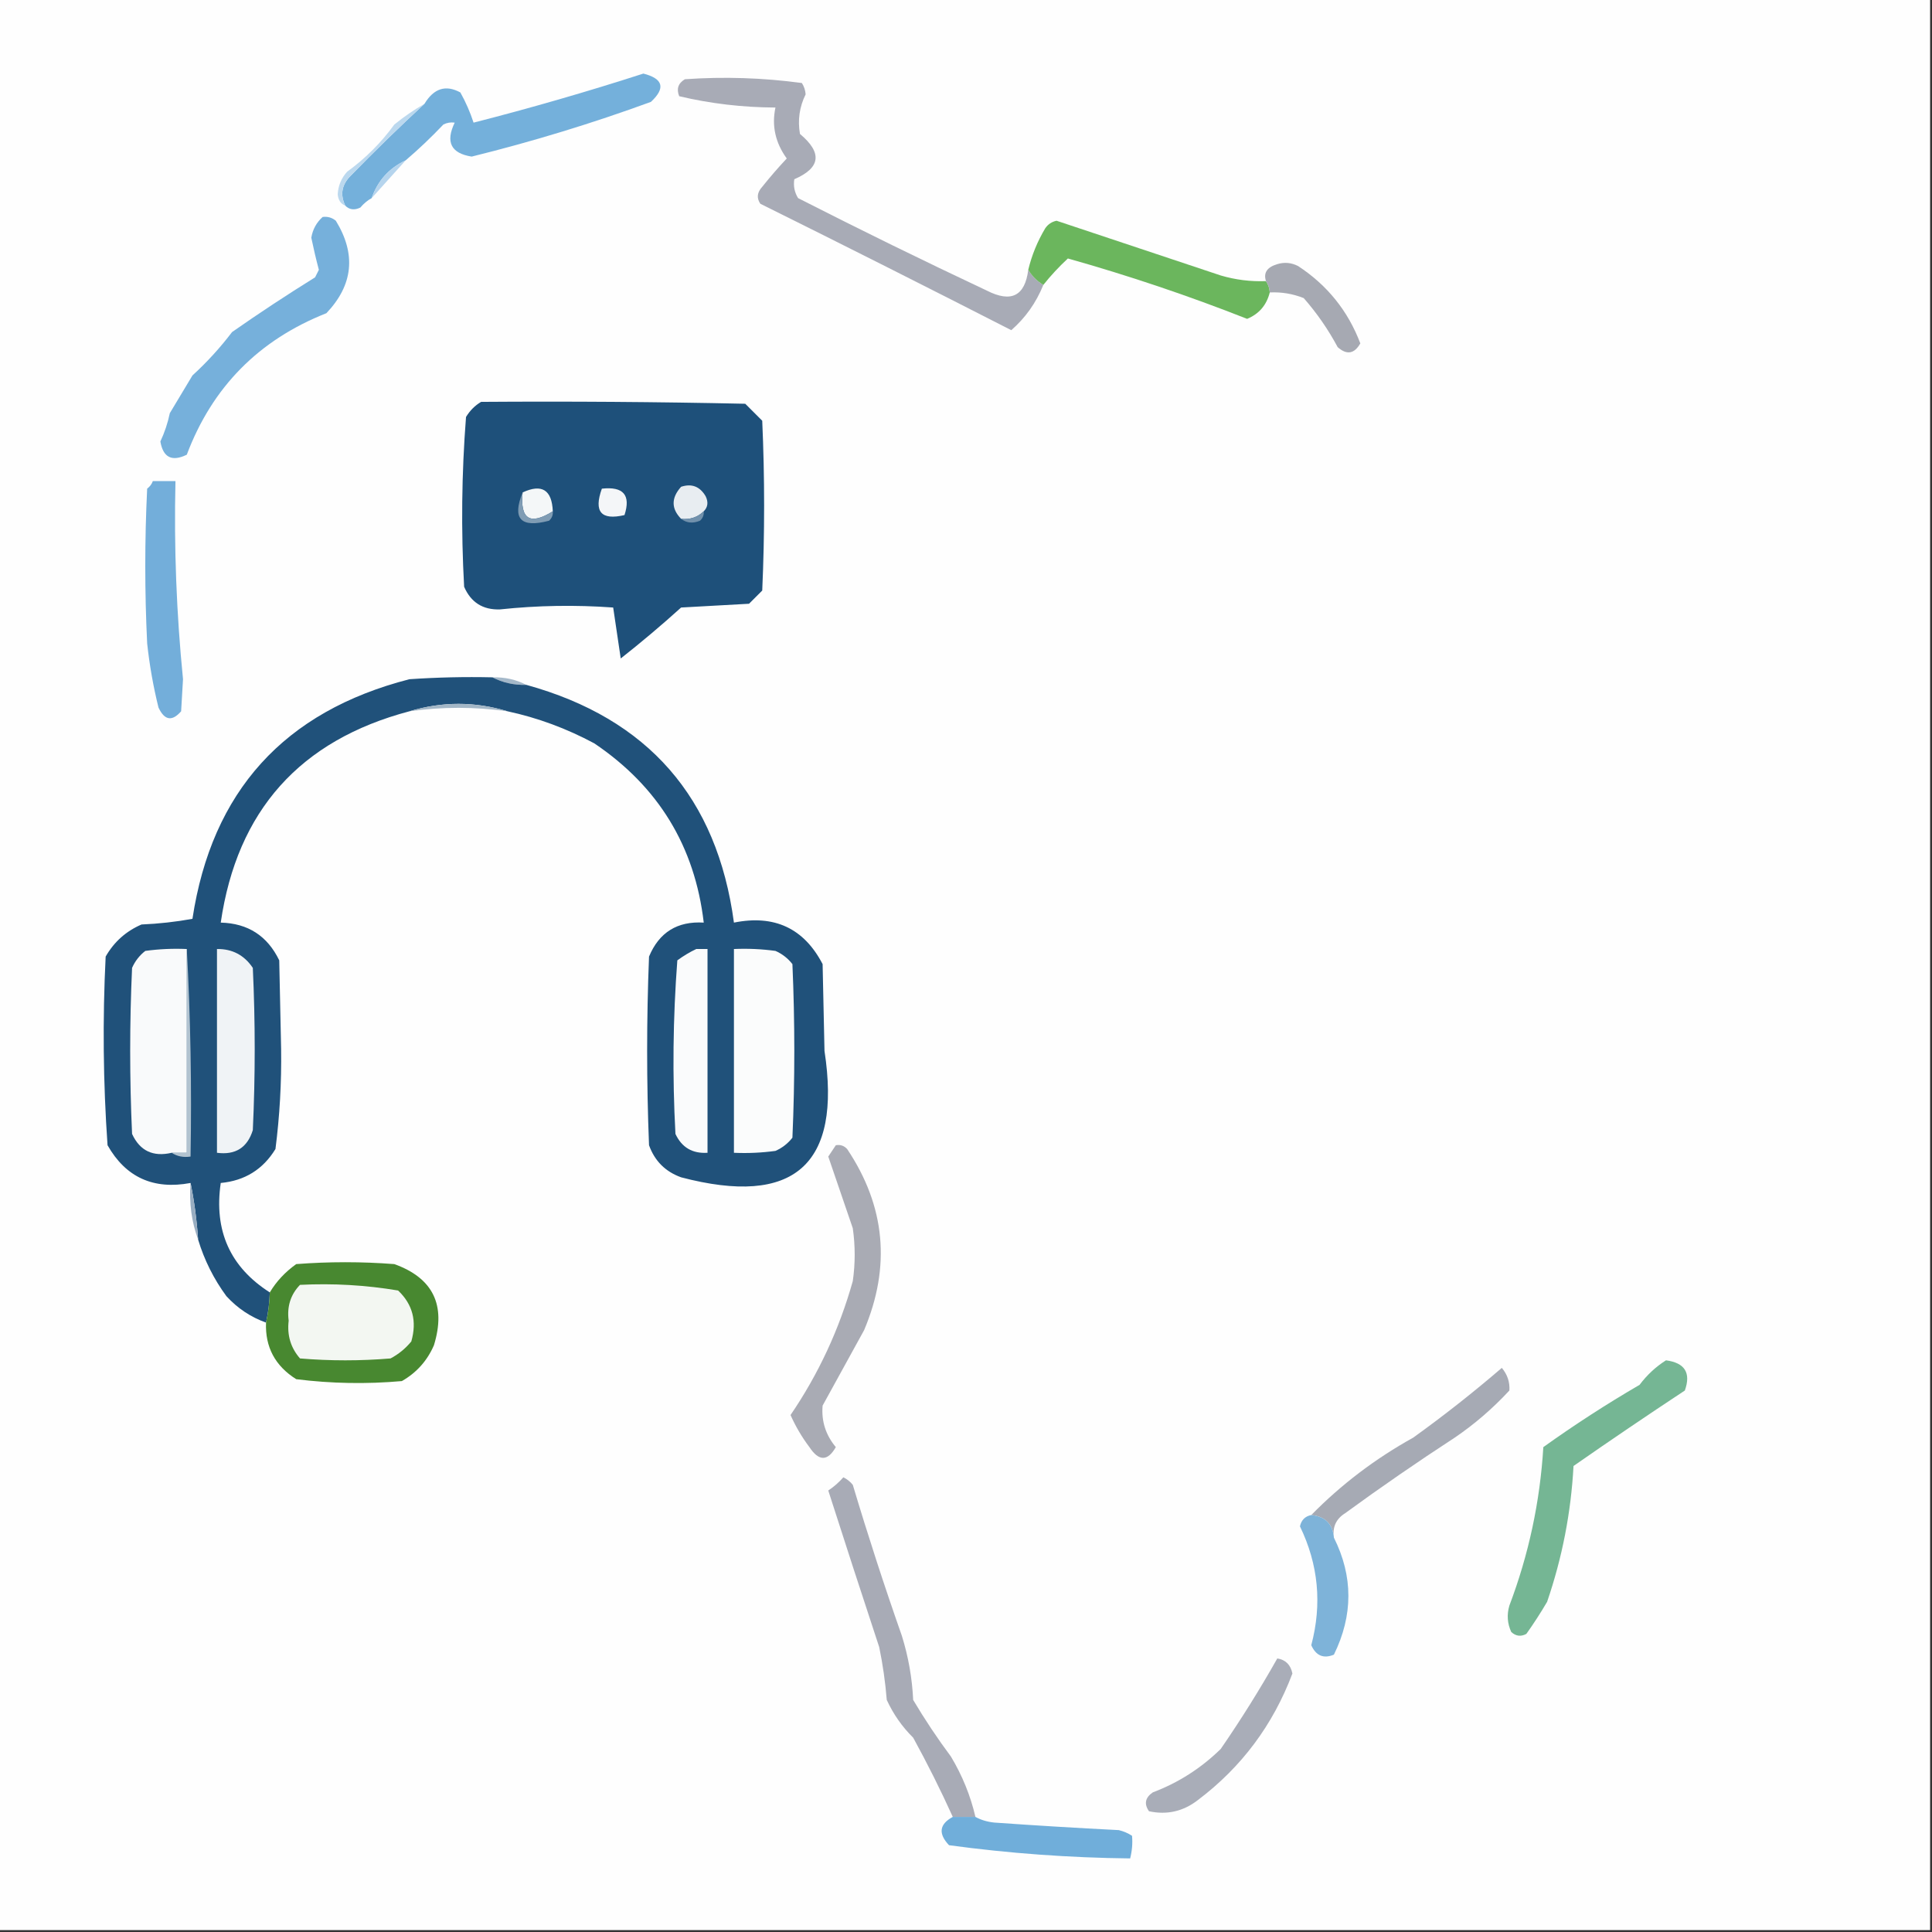 <?xml version="1.0" encoding="UTF-8"?>
<!DOCTYPE svg PUBLIC "-//W3C//DTD SVG 1.1//EN" "http://www.w3.org/Graphics/SVG/1.1/DTD/svg11.dtd">
<svg xmlns="http://www.w3.org/2000/svg" version="1.1" width="512px" height="512px" style="shape-rendering:geometricPrecision; text-rendering:geometricPrecision; image-rendering:optimizeQuality; fill-rule:evenodd; clip-rule:evenodd" xmlns:xlink="http://www.w3.org/1999/xlink">
<rect width="100%" height="100%" fill="#333333" stroke="none"/>
<g><path style="opacity:1" fill="#fefefe" d="M -0.5,-0.5 C 170.167,-0.5 340.833,-0.5 511.5,-0.5C 511.5,170.167 511.5,340.833 511.5,511.5C 340.833,511.5 170.167,511.5 -0.5,511.5C -0.5,340.833 -0.5,170.167 -0.5,-0.5 Z"/></g>
<g><path style="opacity:1" fill="#74b0db" d="M 107.5,42.5 C 103.105,44.562 100.105,47.895 98.5,52.5C 97.373,53.122 96.373,53.955 95.5,55C 93.934,55.765 92.601,55.598 91.5,54.5C 90.071,51.537 90.571,48.87 93,46.5C 99.342,39.991 105.842,33.658 112.5,27.5C 114.973,23.402 118.14,22.402 122,24.5C 123.445,27.09 124.612,29.757 125.5,32.5C 140.612,28.638 155.612,24.305 170.5,19.5C 175.763,20.848 176.43,23.348 172.5,27C 156.989,32.673 141.156,37.506 125,41.5C 119.519,40.638 118.019,37.638 120.5,32.5C 119.448,32.35 118.448,32.517 117.5,33C 114.271,36.399 110.938,39.565 107.5,42.5 Z"/></g>
<g><path style="opacity:1" fill="#a8abb6" d="M 272.5,71.5 C 273.5,73.167 274.833,74.5 276.5,75.5C 274.575,80.24 271.742,84.24 268,87.5C 245.937,76.218 223.77,65.052 201.5,54C 200.465,52.493 200.632,50.993 202,49.5C 204.088,46.887 206.254,44.387 208.5,42C 205.479,37.843 204.479,33.343 205.5,28.5C 196.728,28.454 188.228,27.454 180,25.5C 179.217,23.567 179.717,22.067 181.5,21C 191.866,20.274 202.199,20.608 212.5,22C 213.081,22.893 213.415,23.893 213.5,25C 211.859,28.345 211.359,31.845 212,35.5C 217.979,40.487 217.479,44.487 210.5,47.5C 210.215,49.288 210.548,50.955 211.5,52.5C 228.044,60.939 244.711,69.105 261.5,77C 267.958,80.302 271.624,78.469 272.5,71.5 Z"/></g>
<g><path style="opacity:1" fill="#bbd8ee" d="M 112.5,27.5 C 105.842,33.658 99.342,39.991 93,46.5C 90.571,48.87 90.071,51.537 91.5,54.5C 90.306,54.03 89.64,53.03 89.5,51.5C 89.622,49.209 90.455,47.209 92,45.5C 96.833,42 101,37.833 104.5,33C 107.065,30.921 109.732,29.087 112.5,27.5 Z"/></g>
<g><path style="opacity:1" fill="#b5d4ed" d="M 107.5,42.5 C 104.471,45.859 101.471,49.192 98.5,52.5C 100.105,47.895 103.105,44.562 107.5,42.5 Z"/></g>
<g><path style="opacity:1" fill="#6bb65d" d="M 335.5,74.5 C 336.11,75.391 336.443,76.391 336.5,77.5C 335.658,80.867 333.658,83.2 330.5,84.5C 314.976,78.378 299.142,73.045 283,68.5C 280.611,70.718 278.445,73.052 276.5,75.5C 274.833,74.5 273.5,73.167 272.5,71.5C 273.428,67.638 274.928,63.971 277,60.5C 277.739,59.426 278.739,58.759 280,58.5C 294.5,63.333 309,68.167 323.5,73C 327.418,74.156 331.418,74.656 335.5,74.5 Z"/></g>
<g><path style="opacity:1" fill="#a6a9b2" d="M 336.5,77.5 C 336.443,76.391 336.11,75.391 335.5,74.5C 334.781,72.305 335.781,70.805 338.5,70C 340.377,69.424 342.211,69.591 344,70.5C 351.744,75.573 357.244,82.406 360.5,91C 358.909,93.796 356.909,94.129 354.5,92C 351.993,87.318 348.993,82.985 345.5,79C 342.607,77.851 339.607,77.351 336.5,77.5 Z"/></g>
<g><path style="opacity:1" fill="#76b0db" d="M 85.5,57.5 C 86.822,57.33 87.989,57.663 89,58.5C 94.433,67.355 93.599,75.522 86.5,83C 68.581,90.085 56.247,102.585 49.5,120.5C 45.565,122.42 43.231,121.254 42.5,117C 43.63,114.593 44.463,112.093 45,109.5C 47,106.167 49,102.833 51,99.5C 54.84,95.992 58.34,92.159 61.5,88C 68.698,82.97 76.031,78.137 83.5,73.5C 83.833,72.833 84.167,72.167 84.5,71.5C 83.754,68.685 83.088,65.852 82.5,63C 82.863,60.808 83.863,58.974 85.5,57.5 Z"/></g>
<g><path style="opacity:1" fill="#1e507a" d="M 127.5,106.5 C 150.836,106.333 174.169,106.5 197.5,107C 199,108.5 200.5,110 202,111.5C 202.667,126.5 202.667,141.5 202,156.5C 200.833,157.667 199.667,158.833 198.5,160C 192.5,160.333 186.5,160.667 180.5,161C 175.313,165.688 169.98,170.188 164.5,174.5C 163.808,169.952 163.141,165.452 162.5,161C 152.483,160.27 142.483,160.437 132.5,161.5C 127.967,161.651 124.8,159.651 123,155.5C 122.167,140.489 122.334,125.489 123.5,110.5C 124.549,108.784 125.882,107.451 127.5,106.5 Z"/></g>
<g><path style="opacity:1" fill="#e8edf1" d="M 186.5,135.5 C 184.858,137.081 182.858,137.747 180.5,137.5C 177.855,134.783 177.855,131.95 180.5,129C 183.308,128.08 185.475,128.913 187,131.5C 187.765,133.066 187.598,134.399 186.5,135.5 Z"/></g>
<g><path style="opacity:1" fill="#f4f7f8" d="M 146.5,135.5 C 140.46,139.288 137.794,137.622 138.5,130.5C 143.599,128.141 146.266,129.807 146.5,135.5 Z"/></g>
<g><path style="opacity:1" fill="#f4f6f8" d="M 159.5,129.5 C 165.21,128.867 167.21,131.201 165.5,136.5C 159.296,137.958 157.296,135.625 159.5,129.5 Z"/></g>
<g><path style="opacity:1" fill="#7f9cb4" d="M 138.5,130.5 C 137.794,137.622 140.46,139.288 146.5,135.5C 146.586,136.496 146.252,137.329 145.5,138C 137.987,139.992 135.654,137.492 138.5,130.5 Z"/></g>
<g><path style="opacity:1" fill="#7191ac" d="M 186.5,135.5 C 186.586,136.496 186.252,137.329 185.5,138C 183.613,138.78 181.946,138.613 180.5,137.5C 182.858,137.747 184.858,137.081 186.5,135.5 Z"/></g>
<g><path style="opacity:1" fill="#73aeda" d="M 40.5,127.5 C 42.5,127.5 44.5,127.5 46.5,127.5C 46.093,145.045 46.76,162.545 48.5,180C 48.333,182.833 48.167,185.667 48,188.5C 45.598,191.258 43.598,190.925 42,187.5C 40.614,181.904 39.614,176.237 39,170.5C 38.333,156.833 38.333,143.167 39,129.5C 39.717,128.956 40.217,128.289 40.5,127.5 Z"/></g>
<g><path style="opacity:1" fill="#a4b8c9" d="M 130.5,179.5 C 133.781,179.42 136.781,180.087 139.5,181.5C 136.219,181.58 133.219,180.913 130.5,179.5 Z"/></g>
<g><path style="opacity:1" fill="#20517a" d="M 130.5,179.5 C 133.219,180.913 136.219,181.58 139.5,181.5C 171.733,190.398 190.066,211.398 194.5,244.5C 205.226,242.339 213.06,246.005 218,255.5C 218.167,263.167 218.333,270.833 218.5,278.5C 223.112,308.707 210.446,319.873 180.5,312C 176.333,310.5 173.5,307.667 172,303.5C 171.333,286.833 171.333,270.167 172,253.5C 174.678,247.076 179.511,244.076 186.5,244.5C 184.134,224.277 174.467,208.443 157.5,197C 150.144,193.051 142.477,190.218 134.5,188.5C 125.84,185.877 117.173,185.877 108.5,188.5C 79.486,196.179 62.819,214.845 58.5,244.5C 65.701,244.683 70.867,248.017 74,254.5C 74.167,262.333 74.333,270.167 74.5,278C 74.624,286.905 74.124,295.738 73,304.5C 69.701,309.903 64.868,312.903 58.5,313.5C 56.654,326.129 60.988,335.796 71.5,342.5C 71.425,345.206 71.092,347.873 70.5,350.5C 66.456,349.056 62.956,346.722 60,343.5C 56.644,338.935 54.144,333.935 52.5,328.5C 52.153,323.32 51.486,318.32 50.5,313.5C 40.66,315.344 33.327,312.01 28.5,303.5C 27.334,286.843 27.167,270.177 28,253.5C 30.221,249.612 33.388,246.779 37.5,245C 42.086,244.803 46.586,244.303 51,243.5C 56.127,209.702 75.294,188.536 108.5,180C 115.826,179.5 123.159,179.334 130.5,179.5 Z"/></g>
<g><path style="opacity:1" fill="#b2c3d0" d="M 49.5,251.5 C 50.497,269.659 50.83,287.992 50.5,306.5C 48.585,306.784 46.919,306.451 45.5,305.5C 46.833,305.5 48.167,305.5 49.5,305.5C 49.5,287.5 49.5,269.5 49.5,251.5 Z"/></g>
<g><path style="opacity:1" fill="#fbfcfc" d="M 194.5,251.5 C 198.182,251.335 201.848,251.501 205.5,252C 207.286,252.785 208.786,253.951 210,255.5C 210.667,270.833 210.667,286.167 210,301.5C 208.786,303.049 207.286,304.215 205.5,305C 201.848,305.499 198.182,305.665 194.5,305.5C 194.5,287.5 194.5,269.5 194.5,251.5 Z"/></g>
<g><path style="opacity:1" fill="#fafbfc" d="M 184.5,251.5 C 185.5,251.5 186.5,251.5 187.5,251.5C 187.5,269.5 187.5,287.5 187.5,305.5C 183.507,305.755 180.674,304.089 179,300.5C 178.167,285.156 178.334,269.822 179.5,254.5C 181.145,253.304 182.811,252.304 184.5,251.5 Z"/></g>
<g><path style="opacity:1" fill="#f0f3f6" d="M 57.5,251.5 C 61.548,251.441 64.715,253.108 67,256.5C 67.667,270.833 67.667,285.167 67,299.5C 65.552,304.144 62.385,306.144 57.5,305.5C 57.5,287.5 57.5,269.5 57.5,251.5 Z"/></g>
<g><path style="opacity:1" fill="#f9fafb" d="M 49.5,251.5 C 49.5,269.5 49.5,287.5 49.5,305.5C 48.167,305.5 46.833,305.5 45.5,305.5C 40.561,306.648 37.061,304.981 35,300.5C 34.333,285.833 34.333,271.167 35,256.5C 35.785,254.714 36.951,253.214 38.5,252C 42.152,251.501 45.818,251.335 49.5,251.5 Z"/></g>
<g><path style="opacity:1" fill="#a3b7c7" d="M 134.5,188.5 C 125.839,187.277 117.172,187.277 108.5,188.5C 117.173,185.877 125.84,185.877 134.5,188.5 Z"/></g>
<g><path style="opacity:1" fill="#a9abb4" d="M 221.5,303.5 C 222.675,303.281 223.675,303.614 224.5,304.5C 234.632,319.633 236.132,335.633 229,352.5C 225.323,359.189 221.656,365.856 218,372.5C 217.647,376.609 218.814,380.276 221.5,383.5C 219.338,387.29 217.005,387.29 214.5,383.5C 212.503,380.84 210.836,378.006 209.5,375C 216.911,364.12 222.411,352.286 226,339.5C 226.667,334.833 226.667,330.167 226,325.5C 223.833,319.167 221.667,312.833 219.5,306.5C 220.193,305.482 220.859,304.482 221.5,303.5 Z"/></g>
<g><path style="opacity:1" fill="#98adc1" d="M 50.5,313.5 C 51.486,318.32 52.153,323.32 52.5,328.5C 50.762,323.783 50.096,318.783 50.5,313.5 Z"/></g>
<g><path style="opacity:1" fill="#488830" d="M 70.5,350.5 C 71.092,347.873 71.425,345.206 71.5,342.5C 73.239,339.59 75.572,337.09 78.5,335C 87.167,334.333 95.833,334.333 104.5,335C 114.761,338.691 118.261,345.857 115,356.5C 113.221,360.612 110.388,363.778 106.5,366C 97.149,366.832 87.816,366.665 78.5,365.5C 72.907,361.978 70.241,356.978 70.5,350.5 Z"/></g>
<g><path style="opacity:1" fill="#f3f7f2" d="M 79.5,340.5 C 88.276,340.059 96.942,340.559 105.5,342C 109.367,345.66 110.534,350.16 109,355.5C 107.457,357.378 105.624,358.878 103.5,360C 95.5,360.667 87.5,360.667 79.5,360C 77.039,357.173 76.039,353.84 76.5,350C 76.009,346.246 77.009,343.079 79.5,340.5 Z"/></g>
<g><path style="opacity:1" fill="#75b694" d="M 441.5,360.5 C 446.5,361.156 448.167,363.822 446.5,368.5C 436.58,375.043 426.747,381.71 417,388.5C 416.334,400.829 414.001,412.829 410,424.5C 408.291,427.418 406.458,430.252 404.5,433C 403.056,433.781 401.723,433.614 400.5,432.5C 399.456,430.232 399.289,427.899 400,425.5C 405.124,411.969 408.124,397.969 409,383.5C 417.231,377.606 425.731,372.106 434.5,367C 436.485,364.361 438.819,362.194 441.5,360.5 Z"/></g>
<g><path style="opacity:1" fill="#a6aab4" d="M 353.5,407.5 C 353.201,403.868 351.201,401.868 347.5,401.5C 355.433,393.418 364.433,386.585 374.5,381C 382.557,375.209 390.39,369.042 398,362.5C 399.488,364.295 400.154,366.295 400,368.5C 395.582,373.271 390.749,377.437 385.5,381C 375.635,387.425 365.968,394.091 356.5,401C 354.081,402.509 353.081,404.675 353.5,407.5 Z"/></g>
<g><path style="opacity:1" fill="#7eb3d9" d="M 347.5,401.5 C 351.201,401.868 353.201,403.868 353.5,407.5C 358.615,417.73 358.615,428.064 353.5,438.5C 350.758,439.633 348.758,438.799 347.5,436C 350.394,425.102 349.394,414.602 344.5,404.5C 344.868,402.825 345.868,401.825 347.5,401.5 Z"/></g>
<g><path style="opacity:1" fill="#a8abb6" d="M 258.5,481.5 C 256.5,481.5 254.5,481.5 252.5,481.5C 249.308,474.438 245.808,467.438 242,460.5C 239.083,457.626 236.75,454.293 235,450.5C 234.625,445.79 233.958,441.123 233,436.5C 228.44,422.684 223.94,408.851 219.5,395C 220.981,394.02 222.315,392.853 223.5,391.5C 224.478,391.977 225.311,392.643 226,393.5C 230.035,406.988 234.368,420.321 239,433.5C 240.726,439.032 241.726,444.699 242,450.5C 245.102,455.718 248.435,460.718 252,465.5C 255.025,470.541 257.192,475.874 258.5,481.5 Z"/></g>
<g><path style="opacity:1" fill="#a9adb8" d="M 338.5,439.5 C 340.701,439.858 342.035,441.192 342.5,443.5C 337.365,457.124 329.032,468.291 317.5,477C 313.613,480.03 309.28,481.03 304.5,480C 303.14,478.062 303.473,476.396 305.5,475C 312.27,472.444 318.27,468.611 323.5,463.5C 328.87,455.707 333.87,447.707 338.5,439.5 Z"/></g>
<g><path style="opacity:1" fill="#70aeda" d="M 252.5,481.5 C 254.5,481.5 256.5,481.5 258.5,481.5C 259.952,482.302 261.618,482.802 263.5,483C 274.493,483.777 285.493,484.444 296.5,485C 297.766,485.309 298.933,485.809 300,486.5C 300.18,488.488 300.014,490.488 299.5,492.5C 283.403,492.326 267.403,491.16 251.5,489C 248.595,485.926 248.928,483.426 252.5,481.5 Z"/></g>
</svg>
